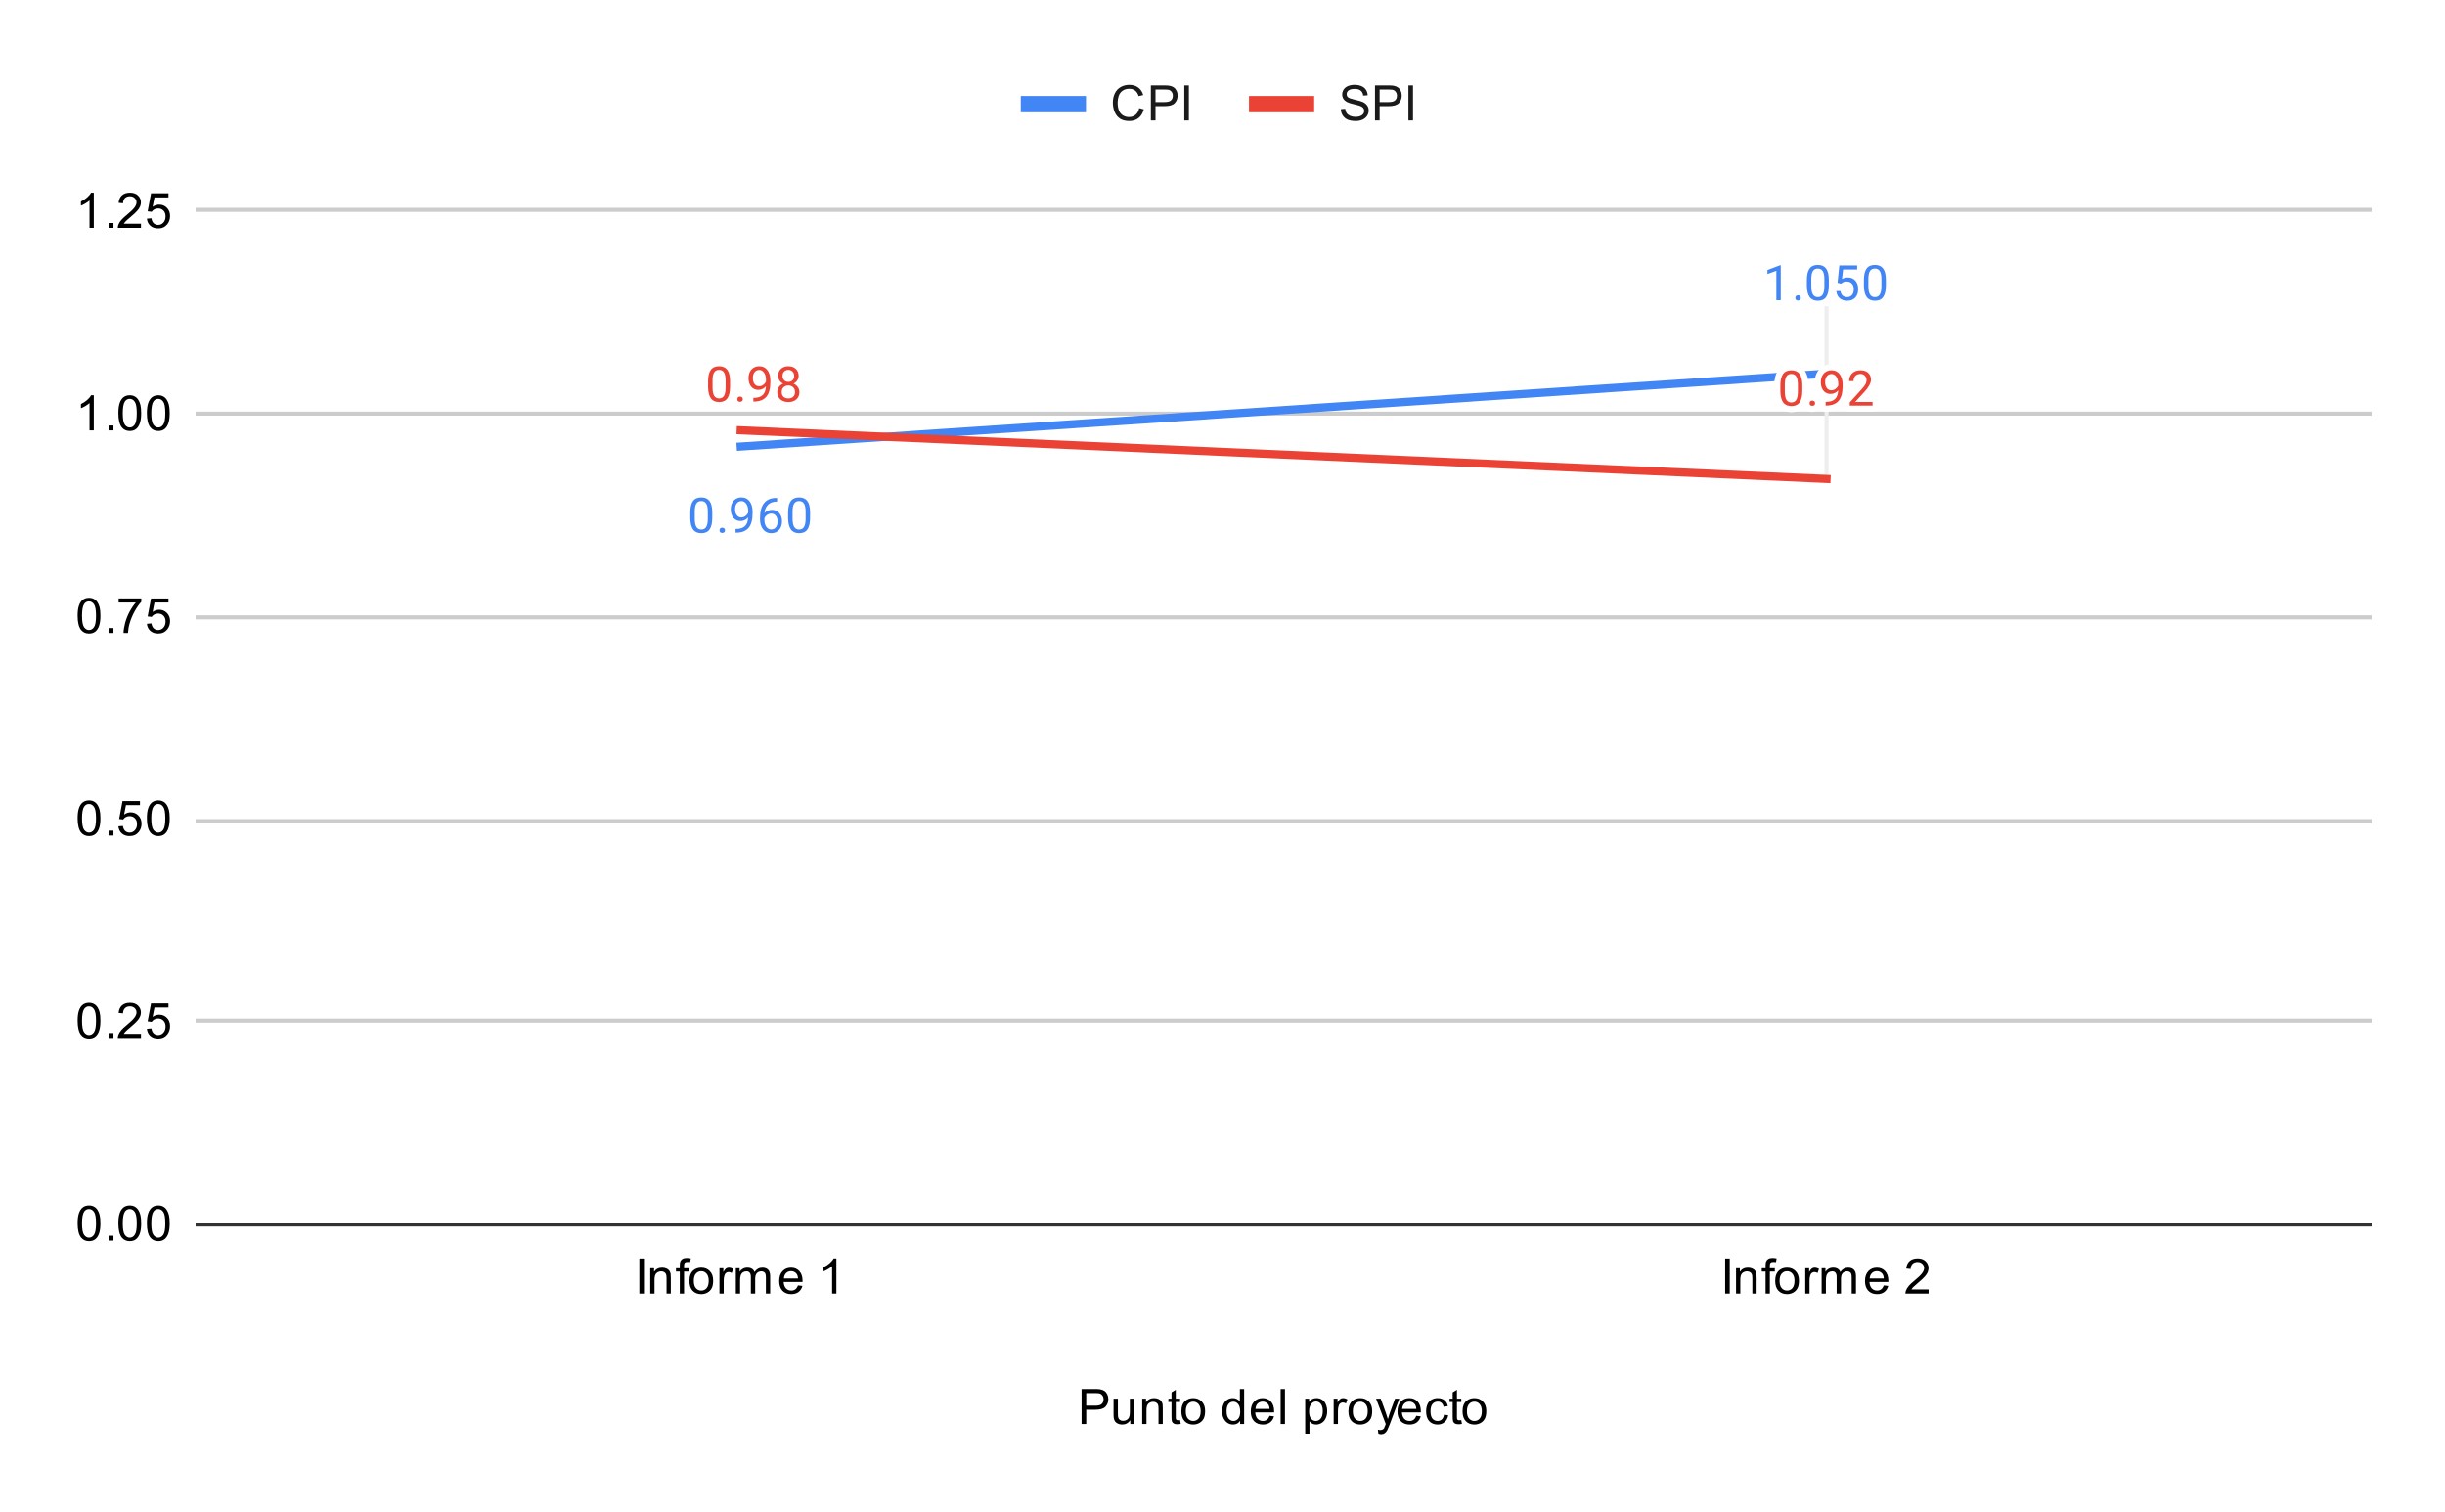 <svg version="1.1" viewBox="0.0 0.0 600.0 371.0" fill="none" stroke="none" stroke-linecap="square" stroke-miterlimit="10" width="600" height="371" xmlns:xlink="http://www.w3.org/1999/xlink" xmlns="http://www.w3.org/2000/svg"><path fill="#ffffff" d="M0 0L600.0 0L600.0 371.0L0 371.0L0 0Z" fill-rule="nonzero"/><path stroke="#333333" stroke-width="1.0" stroke-linecap="butt" d="M48.5 300.5L581.5 300.5" fill-rule="nonzero"/><path stroke="#cccccc" stroke-width="1.0" stroke-linecap="butt" d="M48.5 250.5L581.5 250.5" fill-rule="nonzero"/><path stroke="#cccccc" stroke-width="1.0" stroke-linecap="butt" d="M48.5 201.5L581.5 201.5" fill-rule="nonzero"/><path stroke="#cccccc" stroke-width="1.0" stroke-linecap="butt" d="M48.5 151.5L581.5 151.5" fill-rule="nonzero"/><path stroke="#cccccc" stroke-width="1.0" stroke-linecap="butt" d="M48.5 101.5L581.5 101.5" fill-rule="nonzero"/><path stroke="#cccccc" stroke-width="1.0" stroke-linecap="butt" d="M48.5 51.5L581.5 51.5" fill-rule="nonzero"/><path stroke="#eeeeee" stroke-width="1.0" stroke-linecap="butt" d="M448.225 75.682L448.225 91.682" fill-rule="nonzero"/><path stroke="#eeeeee" stroke-width="1.0" stroke-linecap="butt" d="M448.225 101.529L448.225 117.529" fill-rule="nonzero"/><clipPath id="id_0"><path d="M48.55 51.917L581.45 51.917L581.45 300.45L48.55 300.45L48.55 51.917Z" clip-rule="nonzero"/></clipPath><path stroke="#4285f4" stroke-width="2.0" stroke-linecap="butt" clip-path="url(#id_0)" d="M181.775 109.576L448.225 91.682" fill-rule="nonzero"/><path stroke="#ea4335" stroke-width="2.0" stroke-linecap="butt" clip-path="url(#id_0)" d="M181.775 105.6L448.225 117.529" fill-rule="nonzero"/><path fill="#4285f4" clip-path="url(#id_0)" d="M181.775 109.576C181.775 109.576 181.775 109.576 181.775 109.576C181.775 109.576 181.775 109.576 181.775 109.576C181.775 109.576 181.775 109.576 181.775 109.576C181.775 109.576 181.775 109.576 181.775 109.576Z" fill-rule="nonzero"/><path fill="#4285f4" clip-path="url(#id_0)" d="M448.225 91.682C448.225 91.682 448.225 91.682 448.225 91.682C448.225 91.682 448.225 91.682 448.225 91.682C448.225 91.682 448.225 91.682 448.225 91.682C448.225 91.682 448.225 91.682 448.225 91.682Z" fill-rule="nonzero"/><path fill="#ea4335" clip-path="url(#id_0)" d="M181.775 105.6C181.775 105.6 181.775 105.6 181.775 105.6C181.775 105.6 181.775 105.6 181.775 105.6C181.775 105.6 181.775 105.6 181.775 105.6C181.775 105.6 181.775 105.6 181.775 105.6Z" fill-rule="nonzero"/><path fill="#ea4335" clip-path="url(#id_0)" d="M448.225 117.529C448.225 117.529 448.225 117.529 448.225 117.529C448.225 117.529 448.225 117.529 448.225 117.529C448.225 117.529 448.225 117.529 448.225 117.529C448.225 117.529 448.225 117.529 448.225 117.529Z" fill-rule="nonzero"/><path stroke="#ffffff" stroke-width="3.0" stroke-linejoin="round" stroke-linecap="round" d="M174.793 127.078Q174.793 128.985 174.136 129.922Q173.496 130.844 172.105 130.844Q170.746 130.844 170.09 129.938Q169.433 129.031 169.402 127.219L169.402 125.781Q169.402 123.891 170.043 122.985Q170.699 122.063 172.09 122.063Q173.465 122.063 174.121 122.953Q174.777 123.828 174.793 125.672L174.793 127.078ZM173.699 125.594Q173.699 124.219 173.308 123.594Q172.933 122.953 172.09 122.953Q171.261 122.953 170.871 123.594Q170.496 124.219 170.496 125.516L170.496 127.25Q170.496 128.625 170.886 129.297Q171.293 129.953 172.105 129.953Q172.902 129.953 173.293 129.328Q173.683 128.703 173.699 127.375L173.699 125.594ZM176.574 130.156Q176.574 129.875 176.73 129.688Q176.902 129.5 177.23 129.5Q177.574 129.5 177.746 129.688Q177.918 129.875 177.918 130.156Q177.918 130.422 177.746 130.61Q177.574 130.781 177.23 130.781Q176.902 130.781 176.73 130.61Q176.574 130.422 176.574 130.156ZM183.59 126.969Q183.261 127.375 182.777 127.625Q182.308 127.86 181.746 127.86Q181.011 127.86 180.465 127.5Q179.918 127.141 179.621 126.485Q179.324 125.813 179.324 125.016Q179.324 124.172 179.636 123.485Q179.965 122.797 180.558 122.438Q181.168 122.063 181.965 122.063Q183.23 122.063 183.949 123.016Q184.683 123.969 184.683 125.594L184.683 125.906Q184.683 128.406 183.699 129.547Q182.715 130.688 180.73 130.719L180.511 130.719L180.511 129.813L180.746 129.813Q182.09 129.781 182.808 129.11Q183.527 128.438 183.59 126.969ZM181.918 126.969Q182.465 126.969 182.918 126.641Q183.386 126.297 183.605 125.813L183.605 125.375Q183.605 124.313 183.136 123.641Q182.668 122.969 181.965 122.969Q181.246 122.969 180.808 123.516Q180.386 124.063 180.386 124.969Q180.386 125.844 180.793 126.406Q181.215 126.969 181.918 126.969ZM190.699 122.188L190.699 123.094L190.496 123.094Q189.23 123.125 188.48 123.86Q187.73 124.578 187.605 125.891Q188.293 125.125 189.449 125.125Q190.558 125.125 191.23 125.906Q191.902 126.688 191.902 127.938Q191.902 129.25 191.183 130.047Q190.465 130.844 189.246 130.844Q188.027 130.844 187.261 129.906Q186.511 128.953 186.511 127.469L186.511 127.063Q186.511 124.703 187.511 123.453Q188.511 122.203 190.496 122.188L190.699 122.188ZM189.277 126.031Q188.715 126.031 188.246 126.36Q187.777 126.688 187.59 127.203L187.59 127.594Q187.59 128.656 188.058 129.297Q188.543 129.938 189.246 129.938Q189.98 129.938 190.402 129.406Q190.824 128.86 190.824 127.985Q190.824 127.11 190.402 126.578Q189.98 126.031 189.277 126.031ZM198.793 127.078Q198.793 128.985 198.136 129.922Q197.496 130.844 196.105 130.844Q194.746 130.844 194.09 129.938Q193.433 129.031 193.402 127.219L193.402 125.781Q193.402 123.891 194.043 122.985Q194.699 122.063 196.09 122.063Q197.465 122.063 198.121 122.953Q198.777 123.828 198.793 125.672L198.793 127.078ZM197.699 125.594Q197.699 124.219 197.308 123.594Q196.933 122.953 196.09 122.953Q195.261 122.953 194.871 123.594Q194.496 124.219 194.496 125.516L194.496 127.25Q194.496 128.625 194.886 129.297Q195.293 129.953 196.105 129.953Q196.902 129.953 197.293 129.328Q197.683 128.703 197.699 127.375L197.699 125.594Z" fill-rule="nonzero"/><path fill="#4285f4" d="M174.793 127.078Q174.793 128.985 174.136 129.922Q173.496 130.844 172.105 130.844Q170.746 130.844 170.09 129.938Q169.433 129.031 169.402 127.219L169.402 125.781Q169.402 123.891 170.043 122.985Q170.699 122.063 172.09 122.063Q173.465 122.063 174.121 122.953Q174.777 123.828 174.793 125.672L174.793 127.078ZM173.699 125.594Q173.699 124.219 173.308 123.594Q172.933 122.953 172.09 122.953Q171.261 122.953 170.871 123.594Q170.496 124.219 170.496 125.516L170.496 127.25Q170.496 128.625 170.886 129.297Q171.293 129.953 172.105 129.953Q172.902 129.953 173.293 129.328Q173.683 128.703 173.699 127.375L173.699 125.594ZM176.574 130.156Q176.574 129.875 176.73 129.688Q176.902 129.5 177.23 129.5Q177.574 129.5 177.746 129.688Q177.918 129.875 177.918 130.156Q177.918 130.422 177.746 130.61Q177.574 130.781 177.23 130.781Q176.902 130.781 176.73 130.61Q176.574 130.422 176.574 130.156ZM183.59 126.969Q183.261 127.375 182.777 127.625Q182.308 127.86 181.746 127.86Q181.011 127.86 180.465 127.5Q179.918 127.141 179.621 126.485Q179.324 125.813 179.324 125.016Q179.324 124.172 179.636 123.485Q179.965 122.797 180.558 122.438Q181.168 122.063 181.965 122.063Q183.23 122.063 183.949 123.016Q184.683 123.969 184.683 125.594L184.683 125.906Q184.683 128.406 183.699 129.547Q182.715 130.688 180.73 130.719L180.511 130.719L180.511 129.813L180.746 129.813Q182.09 129.781 182.808 129.11Q183.527 128.438 183.59 126.969ZM181.918 126.969Q182.465 126.969 182.918 126.641Q183.386 126.297 183.605 125.813L183.605 125.375Q183.605 124.313 183.136 123.641Q182.668 122.969 181.965 122.969Q181.246 122.969 180.808 123.516Q180.386 124.063 180.386 124.969Q180.386 125.844 180.793 126.406Q181.215 126.969 181.918 126.969ZM190.699 122.188L190.699 123.094L190.496 123.094Q189.23 123.125 188.48 123.86Q187.73 124.578 187.605 125.891Q188.293 125.125 189.449 125.125Q190.558 125.125 191.23 125.906Q191.902 126.688 191.902 127.938Q191.902 129.25 191.183 130.047Q190.465 130.844 189.246 130.844Q188.027 130.844 187.261 129.906Q186.511 128.953 186.511 127.469L186.511 127.063Q186.511 124.703 187.511 123.453Q188.511 122.203 190.496 122.188L190.699 122.188ZM189.277 126.031Q188.715 126.031 188.246 126.36Q187.777 126.688 187.59 127.203L187.59 127.594Q187.59 128.656 188.058 129.297Q188.543 129.938 189.246 129.938Q189.98 129.938 190.402 129.406Q190.824 128.86 190.824 127.985Q190.824 127.11 190.402 126.578Q189.98 126.031 189.277 126.031ZM198.793 127.078Q198.793 128.985 198.136 129.922Q197.496 130.844 196.105 130.844Q194.746 130.844 194.09 129.938Q193.433 129.031 193.402 127.219L193.402 125.781Q193.402 123.891 194.043 122.985Q194.699 122.063 196.09 122.063Q197.465 122.063 198.121 122.953Q198.777 123.828 198.793 125.672L198.793 127.078ZM197.699 125.594Q197.699 124.219 197.308 123.594Q196.933 122.953 196.09 122.953Q195.261 122.953 194.871 123.594Q194.496 124.219 194.496 125.516L194.496 127.25Q194.496 128.625 194.886 129.297Q195.293 129.953 196.105 129.953Q196.902 129.953 197.293 129.328Q197.683 128.703 197.699 127.375L197.699 125.594Z" fill-rule="nonzero"/><path stroke="#ffffff" stroke-width="3.0" stroke-linejoin="round" stroke-linecap="round" d="M436.991 73.682L435.913 73.682L435.913 66.463L433.725 67.26L433.725 66.276L436.834 65.104L436.991 65.104L436.991 73.682ZM440.569 73.12Q440.569 72.838 440.725 72.651Q440.897 72.463 441.225 72.463Q441.569 72.463 441.741 72.651Q441.913 72.838 441.913 73.12Q441.913 73.385 441.741 73.573Q441.569 73.745 441.225 73.745Q440.897 73.745 440.725 73.573Q440.569 73.385 440.569 73.12ZM448.788 70.041Q448.788 71.948 448.131 72.885Q447.491 73.807 446.1 73.807Q444.741 73.807 444.084 72.901Q443.428 71.995 443.397 70.182L443.397 68.745Q443.397 66.854 444.038 65.948Q444.694 65.026 446.084 65.026Q447.459 65.026 448.116 65.916Q448.772 66.791 448.788 68.635L448.788 70.041ZM447.694 68.557Q447.694 67.182 447.303 66.557Q446.928 65.916 446.084 65.916Q445.256 65.916 444.866 66.557Q444.491 67.182 444.491 68.479L444.491 70.213Q444.491 71.588 444.881 72.26Q445.288 72.916 446.1 72.916Q446.897 72.916 447.288 72.291Q447.678 71.666 447.694 70.338L447.694 68.557ZM450.928 69.401L451.366 65.151L455.741 65.151L455.741 66.151L452.288 66.151L452.022 68.479Q452.663 68.104 453.459 68.104Q454.616 68.104 455.303 68.885Q455.991 69.651 455.991 70.963Q455.991 72.276 455.272 73.041Q454.569 73.807 453.288 73.807Q452.163 73.807 451.444 73.182Q450.725 72.541 450.631 71.432L451.647 71.432Q451.756 72.166 452.178 72.541Q452.6 72.916 453.288 72.916Q454.038 72.916 454.475 72.401Q454.913 71.885 454.913 70.979Q454.913 70.12 454.444 69.604Q453.975 69.088 453.194 69.088Q452.491 69.088 452.084 69.385L451.803 69.62L450.928 69.401ZM462.788 70.041Q462.788 71.948 462.131 72.885Q461.491 73.807 460.1 73.807Q458.741 73.807 458.084 72.901Q457.428 71.995 457.397 70.182L457.397 68.745Q457.397 66.854 458.038 65.948Q458.694 65.026 460.084 65.026Q461.459 65.026 462.116 65.916Q462.772 66.791 462.788 68.635L462.788 70.041ZM461.694 68.557Q461.694 67.182 461.303 66.557Q460.928 65.916 460.084 65.916Q459.256 65.916 458.866 66.557Q458.491 67.182 458.491 68.479L458.491 70.213Q458.491 71.588 458.881 72.26Q459.288 72.916 460.1 72.916Q460.897 72.916 461.288 72.291Q461.678 71.666 461.694 70.338L461.694 68.557Z" fill-rule="nonzero"/><path fill="#4285f4" d="M436.991 73.682L435.913 73.682L435.913 66.463L433.725 67.26L433.725 66.276L436.834 65.104L436.991 65.104L436.991 73.682ZM440.569 73.12Q440.569 72.838 440.725 72.651Q440.897 72.463 441.225 72.463Q441.569 72.463 441.741 72.651Q441.913 72.838 441.913 73.12Q441.913 73.385 441.741 73.573Q441.569 73.745 441.225 73.745Q440.897 73.745 440.725 73.573Q440.569 73.385 440.569 73.12ZM448.788 70.041Q448.788 71.948 448.131 72.885Q447.491 73.807 446.1 73.807Q444.741 73.807 444.084 72.901Q443.428 71.995 443.397 70.182L443.397 68.745Q443.397 66.854 444.038 65.948Q444.694 65.026 446.084 65.026Q447.459 65.026 448.116 65.916Q448.772 66.791 448.788 68.635L448.788 70.041ZM447.694 68.557Q447.694 67.182 447.303 66.557Q446.928 65.916 446.084 65.916Q445.256 65.916 444.866 66.557Q444.491 67.182 444.491 68.479L444.491 70.213Q444.491 71.588 444.881 72.26Q445.288 72.916 446.1 72.916Q446.897 72.916 447.288 72.291Q447.678 71.666 447.694 70.338L447.694 68.557ZM450.928 69.401L451.366 65.151L455.741 65.151L455.741 66.151L452.288 66.151L452.022 68.479Q452.663 68.104 453.459 68.104Q454.616 68.104 455.303 68.885Q455.991 69.651 455.991 70.963Q455.991 72.276 455.272 73.041Q454.569 73.807 453.288 73.807Q452.163 73.807 451.444 73.182Q450.725 72.541 450.631 71.432L451.647 71.432Q451.756 72.166 452.178 72.541Q452.6 72.916 453.288 72.916Q454.038 72.916 454.475 72.401Q454.913 71.885 454.913 70.979Q454.913 70.12 454.444 69.604Q453.975 69.088 453.194 69.088Q452.491 69.088 452.084 69.385L451.803 69.62L450.928 69.401ZM462.788 70.041Q462.788 71.948 462.131 72.885Q461.491 73.807 460.1 73.807Q458.741 73.807 458.084 72.901Q457.428 71.995 457.397 70.182L457.397 68.745Q457.397 66.854 458.038 65.948Q458.694 65.026 460.084 65.026Q461.459 65.026 462.116 65.916Q462.772 66.791 462.788 68.635L462.788 70.041ZM461.694 68.557Q461.694 67.182 461.303 66.557Q460.928 65.916 460.084 65.916Q459.256 65.916 458.866 66.557Q458.491 67.182 458.491 68.479L458.491 70.213Q458.491 71.588 458.881 72.26Q459.288 72.916 460.1 72.916Q460.897 72.916 461.288 72.291Q461.678 71.666 461.694 70.338L461.694 68.557Z" fill-rule="nonzero"/><path stroke="#ffffff" stroke-width="3.0" stroke-linejoin="round" stroke-linecap="round" d="M179.158 94.896Q179.158 96.802 178.501 97.74Q177.861 98.662 176.47 98.662Q175.111 98.662 174.454 97.756Q173.798 96.849 173.767 95.037L173.767 93.599Q173.767 91.709 174.408 90.802Q175.064 89.881 176.454 89.881Q177.829 89.881 178.486 90.771Q179.142 91.646 179.158 93.49L179.158 94.896ZM178.064 93.412Q178.064 92.037 177.673 91.412Q177.298 90.771 176.454 90.771Q175.626 90.771 175.236 91.412Q174.861 92.037 174.861 93.334L174.861 95.068Q174.861 96.443 175.251 97.115Q175.658 97.771 176.47 97.771Q177.267 97.771 177.658 97.146Q178.048 96.521 178.064 95.193L178.064 93.412ZM180.939 97.974Q180.939 97.693 181.095 97.506Q181.267 97.318 181.595 97.318Q181.939 97.318 182.111 97.506Q182.283 97.693 182.283 97.974Q182.283 98.24 182.111 98.427Q181.939 98.599 181.595 98.599Q181.267 98.599 181.095 98.427Q180.939 98.24 180.939 97.974ZM187.954 94.787Q187.626 95.193 187.142 95.443Q186.673 95.677 186.111 95.677Q185.376 95.677 184.829 95.318Q184.283 94.959 183.986 94.302Q183.689 93.631 183.689 92.834Q183.689 91.99 184.001 91.302Q184.329 90.615 184.923 90.256Q185.533 89.881 186.329 89.881Q187.595 89.881 188.314 90.834Q189.048 91.787 189.048 93.412L189.048 93.724Q189.048 96.224 188.064 97.365Q187.079 98.506 185.095 98.537L184.876 98.537L184.876 97.631L185.111 97.631Q186.454 97.599 187.173 96.927Q187.892 96.256 187.954 94.787ZM186.283 94.787Q186.829 94.787 187.283 94.459Q187.751 94.115 187.97 93.631L187.97 93.193Q187.97 92.131 187.501 91.459Q187.033 90.787 186.329 90.787Q185.611 90.787 185.173 91.334Q184.751 91.881 184.751 92.787Q184.751 93.662 185.158 94.224Q185.579 94.787 186.283 94.787ZM195.986 92.224Q195.986 92.865 195.642 93.365Q195.298 93.865 194.736 94.146Q195.392 94.427 195.783 94.99Q196.173 95.537 196.173 96.24Q196.173 97.334 195.423 98.006Q194.689 98.662 193.47 98.662Q192.236 98.662 191.486 98.006Q190.751 97.334 190.751 96.24Q190.751 95.537 191.126 94.99Q191.501 94.427 192.173 94.146Q191.611 93.865 191.283 93.365Q190.954 92.865 190.954 92.224Q190.954 91.146 191.642 90.521Q192.329 89.881 193.47 89.881Q194.595 89.881 195.283 90.521Q195.986 91.146 195.986 92.224ZM195.095 96.209Q195.095 95.49 194.642 95.052Q194.189 94.599 193.454 94.599Q192.72 94.599 192.267 95.052Q191.829 95.49 191.829 96.224Q191.829 96.943 192.267 97.365Q192.704 97.771 193.47 97.771Q194.22 97.771 194.658 97.349Q195.095 96.927 195.095 96.209ZM193.47 90.771Q192.829 90.771 192.423 91.177Q192.033 91.568 192.033 92.256Q192.033 92.896 192.423 93.302Q192.814 93.709 193.454 93.709Q194.111 93.709 194.501 93.302Q194.892 92.896 194.892 92.256Q194.892 91.599 194.486 91.193Q194.079 90.771 193.47 90.771Z" fill-rule="nonzero"/><path fill="#ea4335" d="M179.158 94.896Q179.158 96.802 178.501 97.74Q177.861 98.662 176.47 98.662Q175.111 98.662 174.454 97.756Q173.798 96.849 173.767 95.037L173.767 93.599Q173.767 91.709 174.408 90.802Q175.064 89.881 176.454 89.881Q177.829 89.881 178.486 90.771Q179.142 91.646 179.158 93.49L179.158 94.896ZM178.064 93.412Q178.064 92.037 177.673 91.412Q177.298 90.771 176.454 90.771Q175.626 90.771 175.236 91.412Q174.861 92.037 174.861 93.334L174.861 95.068Q174.861 96.443 175.251 97.115Q175.658 97.771 176.47 97.771Q177.267 97.771 177.658 97.146Q178.048 96.521 178.064 95.193L178.064 93.412ZM180.939 97.974Q180.939 97.693 181.095 97.506Q181.267 97.318 181.595 97.318Q181.939 97.318 182.111 97.506Q182.283 97.693 182.283 97.974Q182.283 98.24 182.111 98.427Q181.939 98.599 181.595 98.599Q181.267 98.599 181.095 98.427Q180.939 98.24 180.939 97.974ZM187.954 94.787Q187.626 95.193 187.142 95.443Q186.673 95.677 186.111 95.677Q185.376 95.677 184.829 95.318Q184.283 94.959 183.986 94.302Q183.689 93.631 183.689 92.834Q183.689 91.99 184.001 91.302Q184.329 90.615 184.923 90.256Q185.533 89.881 186.329 89.881Q187.595 89.881 188.314 90.834Q189.048 91.787 189.048 93.412L189.048 93.724Q189.048 96.224 188.064 97.365Q187.079 98.506 185.095 98.537L184.876 98.537L184.876 97.631L185.111 97.631Q186.454 97.599 187.173 96.927Q187.892 96.256 187.954 94.787ZM186.283 94.787Q186.829 94.787 187.283 94.459Q187.751 94.115 187.97 93.631L187.97 93.193Q187.97 92.131 187.501 91.459Q187.033 90.787 186.329 90.787Q185.611 90.787 185.173 91.334Q184.751 91.881 184.751 92.787Q184.751 93.662 185.158 94.224Q185.579 94.787 186.283 94.787ZM195.986 92.224Q195.986 92.865 195.642 93.365Q195.298 93.865 194.736 94.146Q195.392 94.427 195.783 94.99Q196.173 95.537 196.173 96.24Q196.173 97.334 195.423 98.006Q194.689 98.662 193.47 98.662Q192.236 98.662 191.486 98.006Q190.751 97.334 190.751 96.24Q190.751 95.537 191.126 94.99Q191.501 94.427 192.173 94.146Q191.611 93.865 191.283 93.365Q190.954 92.865 190.954 92.224Q190.954 91.146 191.642 90.521Q192.329 89.881 193.47 89.881Q194.595 89.881 195.283 90.521Q195.986 91.146 195.986 92.224ZM195.095 96.209Q195.095 95.49 194.642 95.052Q194.189 94.599 193.454 94.599Q192.72 94.599 192.267 95.052Q191.829 95.49 191.829 96.224Q191.829 96.943 192.267 97.365Q192.704 97.771 193.47 97.771Q194.22 97.771 194.658 97.349Q195.095 96.927 195.095 96.209ZM193.47 90.771Q192.829 90.771 192.423 91.177Q192.033 91.568 192.033 92.256Q192.033 92.896 192.423 93.302Q192.814 93.709 193.454 93.709Q194.111 93.709 194.501 93.302Q194.892 92.896 194.892 92.256Q194.892 91.599 194.486 91.193Q194.079 90.771 193.47 90.771Z" fill-rule="nonzero"/><path stroke="#ffffff" stroke-width="3.0" stroke-linejoin="round" stroke-linecap="round" d="M442.288 95.889Q442.288 97.795 441.631 98.733Q440.991 99.654 439.6 99.654Q438.241 99.654 437.584 98.748Q436.928 97.842 436.897 96.029L436.897 94.592Q436.897 92.701 437.538 91.795Q438.194 90.873 439.584 90.873Q440.959 90.873 441.616 91.764Q442.272 92.639 442.288 94.483L442.288 95.889ZM441.194 94.404Q441.194 93.029 440.803 92.404Q440.428 91.764 439.584 91.764Q438.756 91.764 438.366 92.404Q437.991 93.029 437.991 94.326L437.991 96.061Q437.991 97.436 438.381 98.108Q438.788 98.764 439.6 98.764Q440.397 98.764 440.788 98.139Q441.178 97.514 441.194 96.186L441.194 94.404ZM444.069 98.967Q444.069 98.686 444.225 98.498Q444.397 98.311 444.725 98.311Q445.069 98.311 445.241 98.498Q445.413 98.686 445.413 98.967Q445.413 99.233 445.241 99.42Q445.069 99.592 444.725 99.592Q444.397 99.592 444.225 99.42Q444.069 99.233 444.069 98.967ZM451.084 95.779Q450.756 96.186 450.272 96.436Q449.803 96.67 449.241 96.67Q448.506 96.67 447.959 96.311Q447.413 95.951 447.116 95.295Q446.819 94.623 446.819 93.826Q446.819 92.983 447.131 92.295Q447.459 91.608 448.053 91.248Q448.663 90.873 449.459 90.873Q450.725 90.873 451.444 91.826Q452.178 92.779 452.178 94.404L452.178 94.717Q452.178 97.217 451.194 98.358Q450.209 99.498 448.225 99.529L448.006 99.529L448.006 98.623L448.241 98.623Q449.584 98.592 450.303 97.92Q451.022 97.248 451.084 95.779ZM449.413 95.779Q449.959 95.779 450.413 95.451Q450.881 95.108 451.1 94.623L451.1 94.186Q451.1 93.123 450.631 92.451Q450.163 91.779 449.459 91.779Q448.741 91.779 448.303 92.326Q447.881 92.873 447.881 93.779Q447.881 94.654 448.288 95.217Q448.709 95.779 449.413 95.779ZM459.522 99.529L453.928 99.529L453.928 98.748L456.881 95.467Q457.538 94.717 457.788 94.264Q458.038 93.795 458.038 93.295Q458.038 92.623 457.631 92.201Q457.241 91.764 456.553 91.764Q455.756 91.764 455.303 92.233Q454.85 92.686 454.85 93.514L453.772 93.514Q453.772 92.326 454.522 91.608Q455.288 90.873 456.553 90.873Q457.756 90.873 458.444 91.498Q459.131 92.123 459.131 93.17Q459.131 94.42 457.522 96.17L455.241 98.639L459.522 98.639L459.522 99.529Z" fill-rule="nonzero"/><path fill="#ea4335" d="M442.288 95.889Q442.288 97.795 441.631 98.733Q440.991 99.654 439.6 99.654Q438.241 99.654 437.584 98.748Q436.928 97.842 436.897 96.029L436.897 94.592Q436.897 92.701 437.538 91.795Q438.194 90.873 439.584 90.873Q440.959 90.873 441.616 91.764Q442.272 92.639 442.288 94.483L442.288 95.889ZM441.194 94.404Q441.194 93.029 440.803 92.404Q440.428 91.764 439.584 91.764Q438.756 91.764 438.366 92.404Q437.991 93.029 437.991 94.326L437.991 96.061Q437.991 97.436 438.381 98.108Q438.788 98.764 439.6 98.764Q440.397 98.764 440.788 98.139Q441.178 97.514 441.194 96.186L441.194 94.404ZM444.069 98.967Q444.069 98.686 444.225 98.498Q444.397 98.311 444.725 98.311Q445.069 98.311 445.241 98.498Q445.413 98.686 445.413 98.967Q445.413 99.233 445.241 99.42Q445.069 99.592 444.725 99.592Q444.397 99.592 444.225 99.42Q444.069 99.233 444.069 98.967ZM451.084 95.779Q450.756 96.186 450.272 96.436Q449.803 96.67 449.241 96.67Q448.506 96.67 447.959 96.311Q447.413 95.951 447.116 95.295Q446.819 94.623 446.819 93.826Q446.819 92.983 447.131 92.295Q447.459 91.608 448.053 91.248Q448.663 90.873 449.459 90.873Q450.725 90.873 451.444 91.826Q452.178 92.779 452.178 94.404L452.178 94.717Q452.178 97.217 451.194 98.358Q450.209 99.498 448.225 99.529L448.006 99.529L448.006 98.623L448.241 98.623Q449.584 98.592 450.303 97.92Q451.022 97.248 451.084 95.779ZM449.413 95.779Q449.959 95.779 450.413 95.451Q450.881 95.108 451.1 94.623L451.1 94.186Q451.1 93.123 450.631 92.451Q450.163 91.779 449.459 91.779Q448.741 91.779 448.303 92.326Q447.881 92.873 447.881 93.779Q447.881 94.654 448.288 95.217Q448.709 95.779 449.413 95.779ZM459.522 99.529L453.928 99.529L453.928 98.748L456.881 95.467Q457.538 94.717 457.788 94.264Q458.038 93.795 458.038 93.295Q458.038 92.623 457.631 92.201Q457.241 91.764 456.553 91.764Q455.756 91.764 455.303 92.233Q454.85 92.686 454.85 93.514L453.772 93.514Q453.772 92.326 454.522 91.608Q455.288 90.873 456.553 90.873Q457.756 90.873 458.444 91.498Q459.131 92.123 459.131 93.17Q459.131 94.42 457.522 96.17L455.241 98.639L459.522 98.639L459.522 99.529Z" fill-rule="nonzero"/><path fill="#000000" d="M265.422 349.45L265.422 340.856L268.672 340.856Q269.516 340.856 269.969 340.934Q270.609 341.044 271.031 341.341Q271.469 341.637 271.719 342.169Q271.984 342.7 271.984 343.341Q271.984 344.434 271.281 345.2Q270.594 345.95 268.766 345.95L266.562 345.95L266.562 349.45L265.422 349.45ZM266.562 344.95L268.781 344.95Q269.891 344.95 270.344 344.544Q270.812 344.122 270.812 343.372Q270.812 342.841 270.531 342.466Q270.266 342.075 269.828 341.95Q269.531 341.872 268.766 341.872L266.562 341.872L266.562 344.95ZM277.375 349.45L277.375 348.528Q276.641 349.591 275.391 349.591Q274.844 349.591 274.359 349.387Q273.891 349.169 273.656 348.856Q273.422 348.528 273.328 348.059Q273.266 347.762 273.266 347.075L273.266 343.231L274.328 343.231L274.328 346.684Q274.328 347.497 274.391 347.794Q274.484 348.2 274.797 348.45Q275.125 348.684 275.609 348.684Q276.078 348.684 276.484 348.45Q276.906 348.2 277.078 347.778Q277.266 347.356 277.266 346.559L277.266 343.231L278.312 343.231L278.312 349.45L277.375 349.45ZM280.297 349.45L280.297 343.231L281.234 343.231L281.234 344.106Q281.922 343.091 283.219 343.091Q283.781 343.091 284.25 343.294Q284.734 343.497 284.969 343.825Q285.203 344.153 285.297 344.591Q285.344 344.887 285.344 345.622L285.344 349.45L284.297 349.45L284.297 345.669Q284.297 345.012 284.172 344.7Q284.047 344.387 283.734 344.2Q283.422 343.997 283.0 343.997Q282.328 343.997 281.828 344.434Q281.344 344.856 281.344 346.044L281.344 349.45L280.297 349.45ZM289.594 348.512L289.75 349.434Q289.297 349.528 288.953 349.528Q288.375 349.528 288.062 349.356Q287.75 349.169 287.609 348.872Q287.484 348.575 287.484 347.622L287.484 344.044L286.719 344.044L286.719 343.231L287.484 343.231L287.484 341.684L288.531 341.059L288.531 343.231L289.594 343.231L289.594 344.044L288.531 344.044L288.531 347.684Q288.531 348.137 288.578 348.262Q288.641 348.387 288.766 348.466Q288.891 348.544 289.125 348.544Q289.312 348.544 289.594 348.512ZM289.906 346.341Q289.906 344.606 290.859 343.778Q291.656 343.091 292.812 343.091Q294.094 343.091 294.906 343.934Q295.734 344.762 295.734 346.247Q295.734 347.45 295.375 348.137Q295.016 348.825 294.312 349.216Q293.625 349.591 292.812 349.591Q291.516 349.591 290.703 348.762Q289.906 347.919 289.906 346.341ZM290.984 346.341Q290.984 347.528 291.5 348.122Q292.031 348.716 292.812 348.716Q293.609 348.716 294.125 348.122Q294.641 347.528 294.641 346.309Q294.641 345.153 294.109 344.559Q293.594 343.966 292.812 343.966Q292.031 343.966 291.5 344.559Q290.984 345.137 290.984 346.341ZM304.328 349.45L304.328 348.669Q303.734 349.591 302.594 349.591Q301.844 349.591 301.219 349.184Q300.594 348.762 300.25 348.028Q299.906 347.294 299.906 346.341Q299.906 345.419 300.219 344.653Q300.531 343.887 301.156 343.497Q301.781 343.091 302.547 343.091Q303.109 343.091 303.547 343.325Q303.984 343.559 304.266 343.934L304.266 340.856L305.312 340.856L305.312 349.45L304.328 349.45ZM301.0 346.341Q301.0 347.544 301.5 348.137Q302.0 348.716 302.688 348.716Q303.375 348.716 303.859 348.153Q304.344 347.591 304.344 346.434Q304.344 345.153 303.844 344.559Q303.359 343.966 302.641 343.966Q301.938 343.966 301.469 344.544Q301.0 345.106 301.0 346.341ZM311.547 347.45L312.641 347.575Q312.391 348.528 311.688 349.059Q310.984 349.591 309.906 349.591Q308.547 349.591 307.734 348.747Q306.938 347.903 306.938 346.387Q306.938 344.825 307.75 343.966Q308.562 343.091 309.844 343.091Q311.094 343.091 311.875 343.934Q312.672 344.778 312.672 346.325Q312.672 346.419 312.672 346.606L308.031 346.606Q308.094 347.637 308.609 348.184Q309.125 348.716 309.906 348.716Q310.484 348.716 310.891 348.419Q311.312 348.106 311.547 347.45ZM308.094 345.747L311.562 345.747Q311.5 344.95 311.172 344.559Q310.656 343.95 309.859 343.95Q309.125 343.95 308.625 344.434Q308.141 344.919 308.094 345.747ZM314.266 349.45L314.266 340.856L315.328 340.856L315.328 349.45L314.266 349.45ZM320.297 351.841L320.297 343.231L321.25 343.231L321.25 344.028Q321.594 343.559 322.016 343.325Q322.453 343.091 323.062 343.091Q323.859 343.091 324.469 343.497Q325.078 343.903 325.375 344.653Q325.688 345.403 325.688 346.294Q325.688 347.247 325.344 348.012Q325.016 348.778 324.359 349.184Q323.703 349.591 322.984 349.591Q322.453 349.591 322.031 349.372Q321.609 349.137 321.344 348.809L321.344 351.841L320.297 351.841ZM321.25 346.372Q321.25 347.575 321.734 348.153Q322.219 348.716 322.906 348.716Q323.609 348.716 324.109 348.122Q324.609 347.528 324.609 346.278Q324.609 345.091 324.125 344.512Q323.641 343.919 322.953 343.919Q322.281 343.919 321.766 344.544Q321.25 345.169 321.25 346.372ZM327.281 349.45L327.281 343.231L328.234 343.231L328.234 344.169Q328.594 343.512 328.891 343.309Q329.203 343.091 329.578 343.091Q330.109 343.091 330.656 343.419L330.297 344.403Q329.906 344.169 329.531 344.169Q329.172 344.169 328.891 344.387Q328.625 344.591 328.516 344.966Q328.328 345.528 328.328 346.184L328.328 349.45L327.281 349.45ZM330.906 346.341Q330.906 344.606 331.859 343.778Q332.656 343.091 333.812 343.091Q335.094 343.091 335.906 343.934Q336.734 344.762 336.734 346.247Q336.734 347.45 336.375 348.137Q336.016 348.825 335.312 349.216Q334.625 349.591 333.812 349.591Q332.516 349.591 331.703 348.762Q330.906 347.919 330.906 346.341ZM331.984 346.341Q331.984 347.528 332.5 348.122Q333.031 348.716 333.812 348.716Q334.609 348.716 335.125 348.122Q335.641 347.528 335.641 346.309Q335.641 345.153 335.109 344.559Q334.594 343.966 333.812 343.966Q333.031 343.966 332.5 344.559Q331.984 345.137 331.984 346.341ZM338.25 351.841L338.125 350.856Q338.469 350.95 338.734 350.95Q339.078 350.95 339.281 350.825Q339.5 350.716 339.641 350.512Q339.734 350.341 339.969 349.716Q339.984 349.637 340.062 349.466L337.688 343.231L338.828 343.231L340.125 346.825Q340.375 347.512 340.578 348.278Q340.766 347.544 341.016 346.856L342.344 343.231L343.391 343.231L341.031 349.559Q340.641 350.575 340.438 350.966Q340.156 351.497 339.781 351.731Q339.422 351.981 338.922 351.981Q338.625 351.981 338.25 351.841ZM347.547 347.45L348.641 347.575Q348.391 348.528 347.688 349.059Q346.984 349.591 345.906 349.591Q344.547 349.591 343.734 348.747Q342.938 347.903 342.938 346.387Q342.938 344.825 343.75 343.966Q344.562 343.091 345.844 343.091Q347.094 343.091 347.875 343.934Q348.672 344.778 348.672 346.325Q348.672 346.419 348.672 346.606L344.031 346.606Q344.094 347.637 344.609 348.184Q345.125 348.716 345.906 348.716Q346.484 348.716 346.891 348.419Q347.312 348.106 347.547 347.45ZM344.094 345.747L347.562 345.747Q347.5 344.95 347.172 344.559Q346.656 343.95 345.859 343.95Q345.125 343.95 344.625 344.434Q344.141 344.919 344.094 345.747ZM354.359 347.169L355.391 347.309Q355.219 348.372 354.516 348.981Q353.812 349.591 352.797 349.591Q351.516 349.591 350.734 348.762Q349.969 347.919 349.969 346.356Q349.969 345.356 350.297 344.606Q350.641 343.841 351.312 343.466Q352.0 343.091 352.812 343.091Q353.812 343.091 354.453 343.606Q355.109 344.106 355.297 345.059L354.266 345.216Q354.125 344.591 353.75 344.278Q353.375 343.95 352.844 343.95Q352.047 343.95 351.547 344.528Q351.047 345.091 351.047 346.325Q351.047 347.591 351.531 348.153Q352.016 348.716 352.781 348.716Q353.406 348.716 353.812 348.341Q354.234 347.966 354.359 347.169ZM358.594 348.512L358.75 349.434Q358.297 349.528 357.953 349.528Q357.375 349.528 357.062 349.356Q356.75 349.169 356.609 348.872Q356.484 348.575 356.484 347.622L356.484 344.044L355.719 344.044L355.719 343.231L356.484 343.231L356.484 341.684L357.531 341.059L357.531 343.231L358.594 343.231L358.594 344.044L357.531 344.044L357.531 347.684Q357.531 348.137 357.578 348.262Q357.641 348.387 357.766 348.466Q357.891 348.544 358.125 348.544Q358.312 348.544 358.594 348.512ZM358.906 346.341Q358.906 344.606 359.859 343.778Q360.656 343.091 361.812 343.091Q363.094 343.091 363.906 343.934Q364.734 344.762 364.734 346.247Q364.734 347.45 364.375 348.137Q364.016 348.825 363.312 349.216Q362.625 349.591 361.812 349.591Q360.516 349.591 359.703 348.762Q358.906 347.919 358.906 346.341ZM359.984 346.341Q359.984 347.528 360.5 348.122Q361.031 348.716 361.812 348.716Q362.609 348.716 363.125 348.122Q363.641 347.528 363.641 346.309Q363.641 345.153 363.109 344.559Q362.594 343.966 361.812 343.966Q361.031 343.966 360.5 344.559Q359.984 345.137 359.984 346.341Z" fill-rule="nonzero"/><path fill="#000000" d="M19.05 300.216Q19.05 298.684 19.363 297.762Q19.675 296.825 20.284 296.325Q20.909 295.825 21.847 295.825Q22.534 295.825 23.05 296.106Q23.581 296.387 23.925 296.919Q24.269 297.434 24.456 298.184Q24.644 298.934 24.644 300.216Q24.644 301.731 24.331 302.653Q24.034 303.575 23.409 304.091Q22.8 304.591 21.847 304.591Q20.613 304.591 19.894 303.7Q19.05 302.637 19.05 300.216ZM20.128 300.216Q20.128 302.325 20.628 303.028Q21.128 303.731 21.847 303.731Q22.581 303.731 23.066 303.028Q23.566 302.325 23.566 300.216Q23.566 298.091 23.066 297.403Q22.581 296.7 21.831 296.7Q21.113 296.7 20.675 297.309Q20.128 298.091 20.128 300.216ZM26.644 304.45L26.644 303.247L27.847 303.247L27.847 304.45L26.644 304.45ZM29.05 300.216Q29.05 298.684 29.363 297.762Q29.675 296.825 30.284 296.325Q30.909 295.825 31.847 295.825Q32.534 295.825 33.05 296.106Q33.581 296.387 33.925 296.919Q34.269 297.434 34.456 298.184Q34.644 298.934 34.644 300.216Q34.644 301.731 34.331 302.653Q34.034 303.575 33.409 304.091Q32.8 304.591 31.847 304.591Q30.613 304.591 29.894 303.7Q29.05 302.637 29.05 300.216ZM30.128 300.216Q30.128 302.325 30.628 303.028Q31.128 303.731 31.847 303.731Q32.581 303.731 33.066 303.028Q33.566 302.325 33.566 300.216Q33.566 298.091 33.066 297.403Q32.581 296.7 31.831 296.7Q31.113 296.7 30.675 297.309Q30.128 298.091 30.128 300.216ZM36.05 300.216Q36.05 298.684 36.362 297.762Q36.675 296.825 37.284 296.325Q37.909 295.825 38.847 295.825Q39.534 295.825 40.05 296.106Q40.581 296.387 40.925 296.919Q41.269 297.434 41.456 298.184Q41.644 298.934 41.644 300.216Q41.644 301.731 41.331 302.653Q41.034 303.575 40.409 304.091Q39.8 304.591 38.847 304.591Q37.612 304.591 36.894 303.7Q36.05 302.637 36.05 300.216ZM37.128 300.216Q37.128 302.325 37.628 303.028Q38.128 303.731 38.847 303.731Q39.581 303.731 40.066 303.028Q40.566 302.325 40.566 300.216Q40.566 298.091 40.066 297.403Q39.581 296.7 38.831 296.7Q38.112 296.7 37.675 297.309Q37.128 298.091 37.128 300.216Z" fill-rule="nonzero"/><path fill="#000000" d="M19.05 250.509Q19.05 248.978 19.363 248.056Q19.675 247.118 20.284 246.618Q20.909 246.118 21.847 246.118Q22.534 246.118 23.05 246.4Q23.581 246.681 23.925 247.212Q24.269 247.728 24.456 248.478Q24.644 249.228 24.644 250.509Q24.644 252.025 24.331 252.946Q24.034 253.868 23.409 254.384Q22.8 254.884 21.847 254.884Q20.613 254.884 19.894 253.993Q19.05 252.931 19.05 250.509ZM20.128 250.509Q20.128 252.618 20.628 253.321Q21.128 254.025 21.847 254.025Q22.581 254.025 23.066 253.321Q23.566 252.618 23.566 250.509Q23.566 248.384 23.066 247.696Q22.581 246.993 21.831 246.993Q21.113 246.993 20.675 247.603Q20.128 248.384 20.128 250.509ZM26.644 254.743L26.644 253.54L27.847 253.54L27.847 254.743L26.644 254.743ZM34.597 253.728L34.597 254.743L28.909 254.743Q28.909 254.368 29.034 254.009Q29.253 253.431 29.722 252.868Q30.206 252.306 31.113 251.571Q32.519 250.415 33.003 249.743Q33.503 249.071 33.503 248.478Q33.503 247.853 33.05 247.431Q32.597 246.993 31.878 246.993Q31.113 246.993 30.659 247.446Q30.206 247.9 30.191 248.712L29.113 248.603Q29.222 247.384 29.941 246.759Q30.675 246.118 31.909 246.118Q33.144 246.118 33.862 246.806Q34.581 247.493 34.581 248.509Q34.581 249.025 34.362 249.525Q34.159 250.009 33.659 250.571Q33.175 251.118 32.05 252.071Q31.097 252.868 30.816 253.165Q30.55 253.446 30.378 253.728L34.597 253.728ZM36.05 252.493L37.159 252.4Q37.284 253.212 37.722 253.618Q38.175 254.025 38.816 254.025Q39.566 254.025 40.097 253.446Q40.628 252.868 40.628 251.931Q40.628 251.025 40.112 250.509Q39.612 249.978 38.784 249.978Q38.284 249.978 37.862 250.212Q37.456 250.446 37.222 250.806L36.237 250.681L37.066 246.275L41.347 246.275L41.347 247.275L37.909 247.275L37.456 249.587Q38.222 249.04 39.066 249.04Q40.191 249.04 40.956 249.821Q41.737 250.603 41.737 251.837Q41.737 252.993 41.066 253.853Q40.237 254.884 38.816 254.884Q37.644 254.884 36.894 254.228Q36.159 253.571 36.05 252.493Z" fill-rule="nonzero"/><path fill="#000000" d="M19.05 200.802Q19.05 199.271 19.363 198.349Q19.675 197.412 20.284 196.912Q20.909 196.412 21.847 196.412Q22.534 196.412 23.05 196.693Q23.581 196.974 23.925 197.505Q24.269 198.021 24.456 198.771Q24.644 199.521 24.644 200.802Q24.644 202.318 24.331 203.24Q24.034 204.162 23.409 204.677Q22.8 205.177 21.847 205.177Q20.613 205.177 19.894 204.287Q19.05 203.224 19.05 200.802ZM20.128 200.802Q20.128 202.912 20.628 203.615Q21.128 204.318 21.847 204.318Q22.581 204.318 23.066 203.615Q23.566 202.912 23.566 200.802Q23.566 198.677 23.066 197.99Q22.581 197.287 21.831 197.287Q21.113 197.287 20.675 197.896Q20.128 198.677 20.128 200.802ZM26.644 205.037L26.644 203.834L27.847 203.834L27.847 205.037L26.644 205.037ZM29.05 202.787L30.159 202.693Q30.284 203.505 30.722 203.912Q31.175 204.318 31.816 204.318Q32.566 204.318 33.097 203.74Q33.628 203.162 33.628 202.224Q33.628 201.318 33.112 200.802Q32.612 200.271 31.784 200.271Q31.284 200.271 30.863 200.505Q30.456 200.74 30.222 201.099L29.238 200.974L30.066 196.568L34.347 196.568L34.347 197.568L30.909 197.568L30.456 199.88Q31.222 199.334 32.066 199.334Q33.191 199.334 33.956 200.115Q34.737 200.896 34.737 202.13Q34.737 203.287 34.066 204.146Q33.237 205.177 31.816 205.177Q30.644 205.177 29.894 204.521Q29.159 203.865 29.05 202.787ZM36.05 200.802Q36.05 199.271 36.362 198.349Q36.675 197.412 37.284 196.912Q37.909 196.412 38.847 196.412Q39.534 196.412 40.05 196.693Q40.581 196.974 40.925 197.505Q41.269 198.021 41.456 198.771Q41.644 199.521 41.644 200.802Q41.644 202.318 41.331 203.24Q41.034 204.162 40.409 204.677Q39.8 205.177 38.847 205.177Q37.612 205.177 36.894 204.287Q36.05 203.224 36.05 200.802ZM37.128 200.802Q37.128 202.912 37.628 203.615Q38.128 204.318 38.847 204.318Q39.581 204.318 40.066 203.615Q40.566 202.912 40.566 200.802Q40.566 198.677 40.066 197.99Q39.581 197.287 38.831 197.287Q38.112 197.287 37.675 197.896Q37.128 198.677 37.128 200.802Z" fill-rule="nonzero"/><path fill="#000000" d="M19.05 151.096Q19.05 149.564 19.363 148.643Q19.675 147.705 20.284 147.205Q20.909 146.705 21.847 146.705Q22.534 146.705 23.05 146.986Q23.581 147.268 23.925 147.799Q24.269 148.314 24.456 149.064Q24.644 149.814 24.644 151.096Q24.644 152.611 24.331 153.533Q24.034 154.455 23.409 154.971Q22.8 155.471 21.847 155.471Q20.613 155.471 19.894 154.58Q19.05 153.518 19.05 151.096ZM20.128 151.096Q20.128 153.205 20.628 153.908Q21.128 154.611 21.847 154.611Q22.581 154.611 23.066 153.908Q23.566 153.205 23.566 151.096Q23.566 148.971 23.066 148.283Q22.581 147.58 21.831 147.58Q21.113 147.58 20.675 148.189Q20.128 148.971 20.128 151.096ZM26.644 155.33L26.644 154.127L27.847 154.127L27.847 155.33L26.644 155.33ZM29.113 147.861L29.113 146.846L34.675 146.846L34.675 147.674Q33.862 148.549 33.05 150.002Q32.253 151.439 31.816 152.971Q31.488 154.049 31.409 155.33L30.316 155.33Q30.331 154.314 30.706 152.877Q31.097 151.439 31.8 150.111Q32.519 148.783 33.331 147.861L29.113 147.861ZM36.05 153.08L37.159 152.986Q37.284 153.799 37.722 154.205Q38.175 154.611 38.816 154.611Q39.566 154.611 40.097 154.033Q40.628 153.455 40.628 152.518Q40.628 151.611 40.112 151.096Q39.612 150.564 38.784 150.564Q38.284 150.564 37.862 150.799Q37.456 151.033 37.222 151.393L36.237 151.268L37.066 146.861L41.347 146.861L41.347 147.861L37.909 147.861L37.456 150.174Q38.222 149.627 39.066 149.627Q40.191 149.627 40.956 150.408Q41.737 151.189 41.737 152.424Q41.737 153.58 41.066 154.439Q40.237 155.471 38.816 155.471Q37.644 155.471 36.894 154.814Q36.159 154.158 36.05 153.08Z" fill-rule="nonzero"/><path fill="#000000" d="M23.019 105.623L21.972 105.623L21.972 98.905Q21.581 99.264 20.956 99.639Q20.347 99.998 19.863 100.17L19.863 99.155Q20.738 98.733 21.394 98.155Q22.066 97.561 22.347 96.998L23.019 96.998L23.019 105.623ZM26.644 105.623L26.644 104.42L27.847 104.42L27.847 105.623L26.644 105.623ZM29.05 101.389Q29.05 99.858 29.363 98.936Q29.675 97.998 30.284 97.498Q30.909 96.998 31.847 96.998Q32.534 96.998 33.05 97.28Q33.581 97.561 33.925 98.092Q34.269 98.608 34.456 99.358Q34.644 100.108 34.644 101.389Q34.644 102.905 34.331 103.826Q34.034 104.748 33.409 105.264Q32.8 105.764 31.847 105.764Q30.613 105.764 29.894 104.873Q29.05 103.811 29.05 101.389ZM30.128 101.389Q30.128 103.498 30.628 104.201Q31.128 104.905 31.847 104.905Q32.581 104.905 33.066 104.201Q33.566 103.498 33.566 101.389Q33.566 99.264 33.066 98.576Q32.581 97.873 31.831 97.873Q31.113 97.873 30.675 98.483Q30.128 99.264 30.128 101.389ZM36.05 101.389Q36.05 99.858 36.362 98.936Q36.675 97.998 37.284 97.498Q37.909 96.998 38.847 96.998Q39.534 96.998 40.05 97.28Q40.581 97.561 40.925 98.092Q41.269 98.608 41.456 99.358Q41.644 100.108 41.644 101.389Q41.644 102.905 41.331 103.826Q41.034 104.748 40.409 105.264Q39.8 105.764 38.847 105.764Q37.612 105.764 36.894 104.873Q36.05 103.811 36.05 101.389ZM37.128 101.389Q37.128 103.498 37.628 104.201Q38.128 104.905 38.847 104.905Q39.581 104.905 40.066 104.201Q40.566 103.498 40.566 101.389Q40.566 99.264 40.066 98.576Q39.581 97.873 38.831 97.873Q38.112 97.873 37.675 98.483Q37.128 99.264 37.128 101.389Z" fill-rule="nonzero"/><path fill="#000000" d="M23.019 55.917L21.972 55.917L21.972 49.198Q21.581 49.557 20.956 49.932Q20.347 50.292 19.863 50.464L19.863 49.448Q20.738 49.026 21.394 48.448Q22.066 47.854 22.347 47.292L23.019 47.292L23.019 55.917ZM26.644 55.917L26.644 54.714L27.847 54.714L27.847 55.917L26.644 55.917ZM34.597 54.901L34.597 55.917L28.909 55.917Q28.909 55.542 29.034 55.182Q29.253 54.604 29.722 54.042Q30.206 53.479 31.113 52.745Q32.519 51.589 33.003 50.917Q33.503 50.245 33.503 49.651Q33.503 49.026 33.05 48.604Q32.597 48.167 31.878 48.167Q31.113 48.167 30.659 48.62Q30.206 49.073 30.191 49.885L29.113 49.776Q29.222 48.557 29.941 47.932Q30.675 47.292 31.909 47.292Q33.144 47.292 33.862 47.979Q34.581 48.667 34.581 49.682Q34.581 50.198 34.362 50.698Q34.159 51.182 33.659 51.745Q33.175 52.292 32.05 53.245Q31.097 54.042 30.816 54.339Q30.55 54.62 30.378 54.901L34.597 54.901ZM36.05 53.667L37.159 53.573Q37.284 54.385 37.722 54.792Q38.175 55.198 38.816 55.198Q39.566 55.198 40.097 54.62Q40.628 54.042 40.628 53.104Q40.628 52.198 40.112 51.682Q39.612 51.151 38.784 51.151Q38.284 51.151 37.862 51.385Q37.456 51.62 37.222 51.979L36.237 51.854L37.066 47.448L41.347 47.448L41.347 48.448L37.909 48.448L37.456 50.76Q38.222 50.214 39.066 50.214Q40.191 50.214 40.956 50.995Q41.737 51.776 41.737 53.01Q41.737 54.167 41.066 55.026Q40.237 56.057 38.816 56.057Q37.644 56.057 36.894 55.401Q36.159 54.745 36.05 53.667Z" fill-rule="nonzero"/><path fill="#000000" d="M156.9 317.45L156.9 308.856L158.025 308.856L158.025 317.45L156.9 317.45ZM159.572 317.45L159.572 311.231L160.509 311.231L160.509 312.106Q161.197 311.091 162.494 311.091Q163.056 311.091 163.525 311.294Q164.009 311.497 164.244 311.825Q164.478 312.153 164.572 312.591Q164.619 312.887 164.619 313.622L164.619 317.45L163.572 317.45L163.572 313.669Q163.572 313.012 163.447 312.7Q163.322 312.387 163.009 312.2Q162.697 311.997 162.275 311.997Q161.603 311.997 161.103 312.434Q160.619 312.856 160.619 314.044L160.619 317.45L159.572 317.45ZM166.822 317.45L166.822 312.044L165.884 312.044L165.884 311.231L166.822 311.231L166.822 310.559Q166.822 309.934 166.931 309.637Q167.088 309.216 167.463 308.966Q167.853 308.716 168.541 308.716Q168.994 308.716 169.525 308.825L169.369 309.731Q169.041 309.684 168.744 309.684Q168.259 309.684 168.056 309.887Q167.869 310.091 167.869 310.653L167.869 311.231L169.088 311.231L169.088 312.044L167.869 312.044L167.869 317.45L166.822 317.45ZM169.181 314.341Q169.181 312.606 170.134 311.778Q170.931 311.091 172.088 311.091Q173.369 311.091 174.181 311.934Q175.009 312.762 175.009 314.247Q175.009 315.45 174.65 316.137Q174.291 316.825 173.588 317.216Q172.9 317.591 172.088 317.591Q170.791 317.591 169.978 316.762Q169.181 315.919 169.181 314.341ZM170.259 314.341Q170.259 315.528 170.775 316.122Q171.306 316.716 172.088 316.716Q172.884 316.716 173.4 316.122Q173.916 315.528 173.916 314.309Q173.916 313.153 173.384 312.559Q172.869 311.966 172.088 311.966Q171.306 311.966 170.775 312.559Q170.259 313.137 170.259 314.341ZM176.556 317.45L176.556 311.231L177.509 311.231L177.509 312.169Q177.869 311.512 178.166 311.309Q178.478 311.091 178.853 311.091Q179.384 311.091 179.931 311.419L179.572 312.403Q179.181 312.169 178.806 312.169Q178.447 312.169 178.166 312.387Q177.9 312.591 177.791 312.966Q177.603 313.528 177.603 314.184L177.603 317.45L176.556 317.45ZM180.572 317.45L180.572 311.231L181.509 311.231L181.509 312.106Q181.806 311.637 182.291 311.372Q182.775 311.091 183.4 311.091Q184.088 311.091 184.525 311.372Q184.978 311.653 185.15 312.169Q185.9 311.091 187.072 311.091Q188.009 311.091 188.494 311.606Q188.994 312.106 188.994 313.184L188.994 317.45L187.947 317.45L187.947 313.528Q187.947 312.903 187.838 312.622Q187.744 312.341 187.478 312.169Q187.213 311.997 186.838 311.997Q186.181 311.997 185.744 312.434Q185.322 312.872 185.322 313.841L185.322 317.45L184.259 317.45L184.259 313.403Q184.259 312.7 183.994 312.356Q183.744 311.997 183.166 311.997Q182.713 311.997 182.338 312.231Q181.963 312.466 181.791 312.919Q181.619 313.372 181.619 314.216L181.619 317.45L180.572 317.45ZM195.822 315.45L196.916 315.575Q196.666 316.528 195.963 317.059Q195.259 317.591 194.181 317.591Q192.822 317.591 192.009 316.747Q191.213 315.903 191.213 314.387Q191.213 312.825 192.025 311.966Q192.838 311.091 194.119 311.091Q195.369 311.091 196.15 311.934Q196.947 312.778 196.947 314.325Q196.947 314.419 196.947 314.606L192.306 314.606Q192.369 315.637 192.884 316.184Q193.4 316.716 194.181 316.716Q194.759 316.716 195.166 316.419Q195.588 316.106 195.822 315.45ZM192.369 313.747L195.838 313.747Q195.775 312.95 195.447 312.559Q194.931 311.95 194.134 311.95Q193.4 311.95 192.9 312.434Q192.416 312.919 192.369 313.747ZM205.244 317.45L204.197 317.45L204.197 310.731Q203.806 311.091 203.181 311.466Q202.572 311.825 202.088 311.997L202.088 310.981Q202.963 310.559 203.619 309.981Q204.291 309.387 204.572 308.825L205.244 308.825L205.244 317.45Z" fill-rule="nonzero"/><path fill="#000000" d="M423.35 317.45L423.35 308.856L424.475 308.856L424.475 317.45L423.35 317.45ZM426.022 317.45L426.022 311.231L426.959 311.231L426.959 312.106Q427.647 311.091 428.944 311.091Q429.506 311.091 429.975 311.294Q430.459 311.497 430.694 311.825Q430.928 312.153 431.022 312.591Q431.069 312.887 431.069 313.622L431.069 317.45L430.022 317.45L430.022 313.669Q430.022 313.012 429.897 312.7Q429.772 312.387 429.459 312.2Q429.147 311.997 428.725 311.997Q428.053 311.997 427.553 312.434Q427.069 312.856 427.069 314.044L427.069 317.45L426.022 317.45ZM433.272 317.45L433.272 312.044L432.334 312.044L432.334 311.231L433.272 311.231L433.272 310.559Q433.272 309.934 433.381 309.637Q433.538 309.216 433.913 308.966Q434.303 308.716 434.991 308.716Q435.444 308.716 435.975 308.825L435.819 309.731Q435.491 309.684 435.194 309.684Q434.709 309.684 434.506 309.887Q434.319 310.091 434.319 310.653L434.319 311.231L435.538 311.231L435.538 312.044L434.319 312.044L434.319 317.45L433.272 317.45ZM435.631 314.341Q435.631 312.606 436.584 311.778Q437.381 311.091 438.538 311.091Q439.819 311.091 440.631 311.934Q441.459 312.762 441.459 314.247Q441.459 315.45 441.1 316.137Q440.741 316.825 440.038 317.216Q439.35 317.591 438.538 317.591Q437.241 317.591 436.428 316.762Q435.631 315.919 435.631 314.341ZM436.709 314.341Q436.709 315.528 437.225 316.122Q437.756 316.716 438.538 316.716Q439.334 316.716 439.85 316.122Q440.366 315.528 440.366 314.309Q440.366 313.153 439.834 312.559Q439.319 311.966 438.538 311.966Q437.756 311.966 437.225 312.559Q436.709 313.137 436.709 314.341ZM443.006 317.45L443.006 311.231L443.959 311.231L443.959 312.169Q444.319 311.512 444.616 311.309Q444.928 311.091 445.303 311.091Q445.834 311.091 446.381 311.419L446.022 312.403Q445.631 312.169 445.256 312.169Q444.897 312.169 444.616 312.387Q444.35 312.591 444.241 312.966Q444.053 313.528 444.053 314.184L444.053 317.45L443.006 317.45ZM447.022 317.45L447.022 311.231L447.959 311.231L447.959 312.106Q448.256 311.637 448.741 311.372Q449.225 311.091 449.85 311.091Q450.538 311.091 450.975 311.372Q451.428 311.653 451.6 312.169Q452.35 311.091 453.522 311.091Q454.459 311.091 454.944 311.606Q455.444 312.106 455.444 313.184L455.444 317.45L454.397 317.45L454.397 313.528Q454.397 312.903 454.288 312.622Q454.194 312.341 453.928 312.169Q453.663 311.997 453.288 311.997Q452.631 311.997 452.194 312.434Q451.772 312.872 451.772 313.841L451.772 317.45L450.709 317.45L450.709 313.403Q450.709 312.7 450.444 312.356Q450.194 311.997 449.616 311.997Q449.163 311.997 448.788 312.231Q448.413 312.466 448.241 312.919Q448.069 313.372 448.069 314.216L448.069 317.45L447.022 317.45ZM462.272 315.45L463.366 315.575Q463.116 316.528 462.413 317.059Q461.709 317.591 460.631 317.591Q459.272 317.591 458.459 316.747Q457.663 315.903 457.663 314.387Q457.663 312.825 458.475 311.966Q459.288 311.091 460.569 311.091Q461.819 311.091 462.6 311.934Q463.397 312.778 463.397 314.325Q463.397 314.419 463.397 314.606L458.756 314.606Q458.819 315.637 459.334 316.184Q459.85 316.716 460.631 316.716Q461.209 316.716 461.616 316.419Q462.038 316.106 462.272 315.45ZM458.819 313.747L462.288 313.747Q462.225 312.95 461.897 312.559Q461.381 311.95 460.584 311.95Q459.85 311.95 459.35 312.434Q458.866 312.919 458.819 313.747ZM473.272 316.434L473.272 317.45L467.584 317.45Q467.584 317.075 467.709 316.716Q467.928 316.137 468.397 315.575Q468.881 315.012 469.788 314.278Q471.194 313.122 471.678 312.45Q472.178 311.778 472.178 311.184Q472.178 310.559 471.725 310.137Q471.272 309.7 470.553 309.7Q469.788 309.7 469.334 310.153Q468.881 310.606 468.866 311.419L467.788 311.309Q467.897 310.091 468.616 309.466Q469.35 308.825 470.584 308.825Q471.819 308.825 472.538 309.512Q473.256 310.2 473.256 311.216Q473.256 311.731 473.038 312.231Q472.834 312.716 472.334 313.278Q471.85 313.825 470.725 314.778Q469.772 315.575 469.491 315.872Q469.225 316.153 469.053 316.434L473.272 316.434Z" fill-rule="nonzero"/><path stroke="#4285f4" stroke-width="4.0" stroke-linecap="butt" d="M252.5 25.55L264.5 25.55" fill-rule="nonzero"/><path fill="#1a1a1a" d="M279.562 26.534L280.688 26.831Q280.328 28.222 279.406 28.956Q278.484 29.691 277.141 29.691Q275.75 29.691 274.875 29.128Q274.0 28.566 273.547 27.503Q273.094 26.425 273.094 25.191Q273.094 23.847 273.609 22.847Q274.125 21.847 275.062 21.331Q276.016 20.816 277.156 20.816Q278.438 20.816 279.312 21.472Q280.203 22.128 280.547 23.316L279.422 23.581Q279.125 22.644 278.547 22.222Q277.984 21.784 277.125 21.784Q276.141 21.784 275.469 22.269Q274.812 22.738 274.531 23.534Q274.266 24.331 274.266 25.191Q274.266 26.284 274.578 27.097Q274.906 27.909 275.578 28.316Q276.25 28.722 277.047 28.722Q278.0 28.722 278.656 28.175Q279.328 27.628 279.562 26.534ZM282.422 29.55L282.422 20.956L285.672 20.956Q286.516 20.956 286.969 21.034Q287.609 21.144 288.031 21.441Q288.469 21.738 288.719 22.269Q288.984 22.8 288.984 23.441Q288.984 24.534 288.281 25.3Q287.594 26.05 285.766 26.05L283.562 26.05L283.562 29.55L282.422 29.55ZM283.562 25.05L285.781 25.05Q286.891 25.05 287.344 24.644Q287.812 24.222 287.812 23.472Q287.812 22.941 287.531 22.566Q287.266 22.175 286.828 22.05Q286.531 21.972 285.766 21.972L283.562 21.972L283.562 25.05ZM290.625 29.55L290.625 20.956L291.75 20.956L291.75 29.55L290.625 29.55Z" fill-rule="nonzero"/><path stroke="#ea4335" stroke-width="4.0" stroke-linecap="butt" d="M308.5 25.55L320.5 25.55" fill-rule="nonzero"/><path fill="#1a1a1a" d="M329.047 26.784L330.109 26.691Q330.188 27.347 330.469 27.753Q330.75 28.159 331.328 28.425Q331.922 28.675 332.656 28.675Q333.297 28.675 333.797 28.488Q334.297 28.284 334.531 27.956Q334.781 27.613 334.781 27.222Q334.781 26.816 334.547 26.519Q334.312 26.206 333.781 26.003Q333.422 25.863 332.234 25.581Q331.062 25.3 330.594 25.05Q329.969 24.722 329.672 24.253Q329.375 23.769 329.375 23.175Q329.375 22.534 329.734 21.972Q330.109 21.394 330.812 21.113Q331.531 20.816 332.391 20.816Q333.344 20.816 334.078 21.128Q334.812 21.425 335.203 22.034Q335.594 22.628 335.625 23.378L334.531 23.456Q334.438 22.644 333.922 22.238Q333.422 21.816 332.438 21.816Q331.406 21.816 330.938 22.191Q330.469 22.566 330.469 23.097Q330.469 23.566 330.797 23.863Q331.125 24.159 332.5 24.472Q333.891 24.784 334.406 25.019Q335.156 25.378 335.516 25.909Q335.875 26.425 335.875 27.128Q335.875 27.816 335.484 28.425Q335.094 29.019 334.359 29.363Q333.625 29.691 332.703 29.691Q331.531 29.691 330.734 29.363Q329.953 29.019 329.5 28.331Q329.062 27.644 329.047 26.784ZM337.422 29.55L337.422 20.956L340.672 20.956Q341.516 20.956 341.969 21.034Q342.609 21.144 343.031 21.441Q343.469 21.738 343.719 22.269Q343.984 22.8 343.984 23.441Q343.984 24.534 343.281 25.3Q342.594 26.05 340.766 26.05L338.562 26.05L338.562 29.55L337.422 29.55ZM338.562 25.05L340.781 25.05Q341.891 25.05 342.344 24.644Q342.812 24.222 342.812 23.472Q342.812 22.941 342.531 22.566Q342.266 22.175 341.828 22.05Q341.531 21.972 340.766 21.972L338.562 21.972L338.562 25.05ZM345.625 29.55L345.625 20.956L346.75 20.956L346.75 29.55L345.625 29.55Z" fill-rule="nonzero"/></svg>